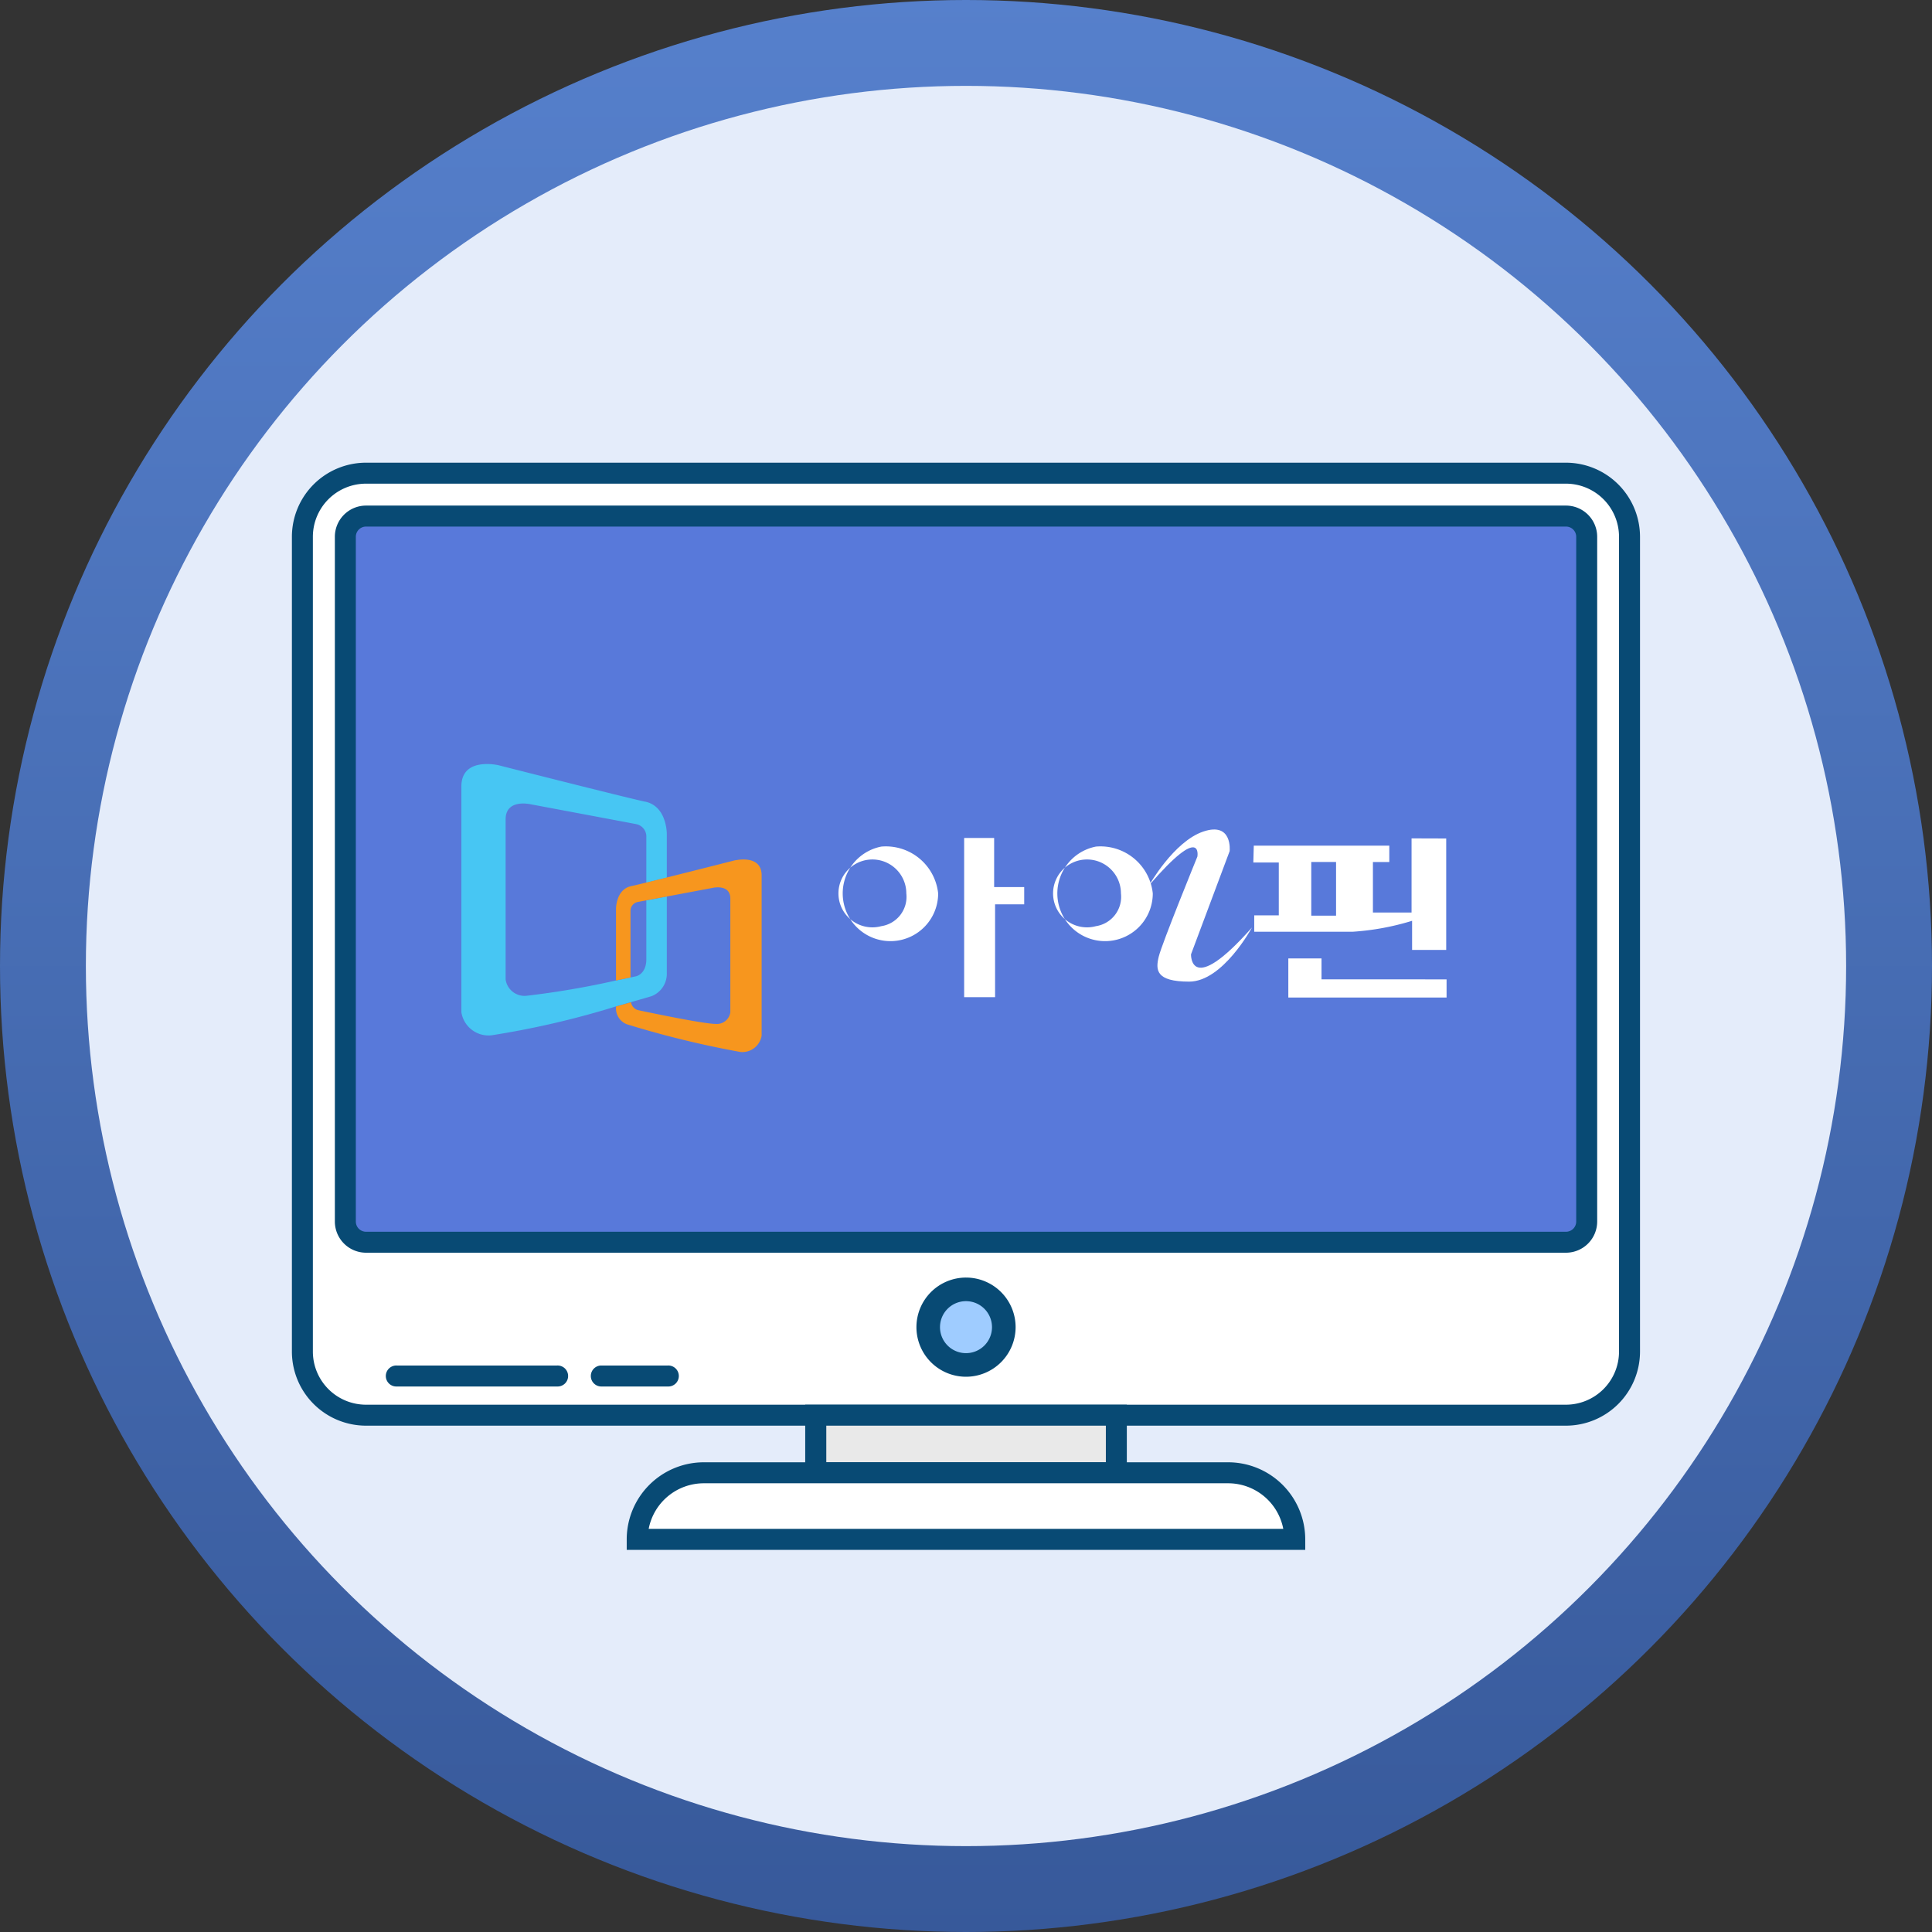 <svg xmlns="http://www.w3.org/2000/svg" xmlns:xlink="http://www.w3.org/1999/xlink" width="90" height="90" viewBox="0 0 90 90">
  <rect x="0" y="0" width="90" height="90" fill="#333333" stroke="none"/>
  <defs>
    <linearGradient id="linear-gradient" x1="0.5" x2="0.5" y2="1" gradientUnits="objectBoundingBox">
      <stop offset="0" stop-color="#5680cc"/>
      <stop offset="1" stop-color="#37599a"/>
    </linearGradient>
    <clipPath id="clip-path">
      <rect id="사각형_1232" data-name="사각형 1232" width="62.803" height="50.645" fill="none"/>
    </clipPath>
  </defs>
  <g id="그룹_1695" data-name="그룹 1695" transform="translate(-920.667 -1114.667)">
    <g id="그룹_1665" data-name="그룹 1665" transform="translate(920.667 1114.667)">
      <circle id="타원_19" data-name="타원 19" cx="45" cy="45" r="45" transform="translate(0)" fill="url(#linear-gradient)"/>
      <circle id="타원_18" data-name="타원 18" cx="41" cy="41" r="41" transform="translate(4 4)" fill="#e4ecfa"/>
    </g>
    <g id="그룹_1661" data-name="그룹 1661" transform="translate(934.265 1136.221)">
      <g id="그룹_1660" data-name="그룹 1660" clip-path="url(#clip-path)">
        <path id="패스_22624" data-name="패스 22624" d="M62.344,46.589H4.894A2.188,2.188,0,0,1,2.706,44.4V4.895A2.188,2.188,0,0,1,4.894,2.707h57.45a2.188,2.188,0,0,1,2.188,2.188V44.4a2.188,2.188,0,0,1-2.188,2.188" transform="translate(-2.217 -2.218)" fill="#fff"/>
        <path id="패스_22625" data-name="패스 22625" d="M59.353,44.859H3.45A3.453,3.453,0,0,1,0,41.41V3.45A3.454,3.454,0,0,1,3.45,0h55.9A3.454,3.454,0,0,1,62.8,3.45V41.41a3.454,3.454,0,0,1-3.45,3.449M3.45.977A2.475,2.475,0,0,0,.977,3.45V41.41A2.475,2.475,0,0,0,3.45,43.882h55.9a2.475,2.475,0,0,0,2.472-2.472V3.45A2.475,2.475,0,0,0,59.353.977Z" fill="#084a74"/>
        <path id="패스_22626" data-name="패스 22626" d="M13.769,46.883v-32.4a.712.712,0,0,1,.712-.712H70.887a.712.712,0,0,1,.712.712v32.4a.712.712,0,0,1-.712.712H14.481a.712.712,0,0,1-.712-.712" transform="translate(-11.283 -11.283)" fill="#5879da"/>
        <path id="패스_22627" data-name="패스 22627" d="M68.418,45.866h-55.9a1.454,1.454,0,0,1-1.452-1.452v-31.9a1.454,1.454,0,0,1,1.452-1.452h55.9a1.454,1.454,0,0,1,1.452,1.452v31.9a1.454,1.454,0,0,1-1.452,1.452m-55.9-33.826a.475.475,0,0,0-.475.475v31.9a.475.475,0,0,0,.475.474h55.9a.475.475,0,0,0,.475-.474v-31.9a.475.475,0,0,0-.475-.475Z" transform="translate(-9.065 -9.064)" fill="#084a74"/>
        <path id="패스_22628" data-name="패스 22628" d="M167.661,215.008a1.761,1.761,0,1,1-1.761-1.761,1.761,1.761,0,0,1,1.761,1.761" transform="translate(-134.499 -174.738)" fill="#9fccff"/>
        <path id="패스_22629" data-name="패스 22629" d="M163.406,214.824a2.31,2.31,0,1,1,2.311-2.31,2.313,2.313,0,0,1-2.311,2.31m0-3.521a1.211,1.211,0,1,0,1.211,1.211,1.212,1.212,0,0,0-1.211-1.211" transform="translate(-132.004 -172.244)" fill="#084a74"/>
        <rect id="사각형_1231" data-name="사각형 1231" width="14" height="2.685" transform="translate(24.401 44.371)" fill="#e9e9e9"/>
        <path id="패스_22630" data-name="패스 22630" d="M147.4,246.663H132.418V243H147.4Zm-14-.978h13.023v-1.707H133.4Z" transform="translate(-108.506 -199.119)" fill="#084a74"/>
        <path id="패스_22631" data-name="패스 22631" d="M119.708,263.676H89.076a3.1,3.1,0,0,1,3.1-3.1h24.43a3.1,3.1,0,0,1,3.1,3.1" transform="translate(-72.99 -213.52)" fill="#fff"/>
        <path id="패스_22632" data-name="패스 22632" d="M117.979,261.946H86.37v-.489a3.594,3.594,0,0,1,3.589-3.59h24.43a3.594,3.594,0,0,1,3.589,3.59Zm-30.586-.978h29.562a2.616,2.616,0,0,0-2.566-2.123H89.959a2.616,2.616,0,0,0-2.566,2.123" transform="translate(-70.773 -211.302)" fill="#084a74"/>
        <path id="패스_22633" data-name="패스 22633" d="M32.309,233.871h-7.47a.489.489,0,1,1,0-.977h7.47a.489.489,0,1,1,0,.977" transform="translate(-19.953 -190.837)" fill="#084a74"/>
        <path id="패스_22634" data-name="패스 22634" d="M80.6,233.871H77.479a.489.489,0,0,1,0-.977H80.6a.489.489,0,1,1,0,.977" transform="translate(-63.087 -190.837)" fill="#084a74"/>
        <path id="패스_22635" data-name="패스 22635" d="M52.3,79.477c-1.011-.218-6.836-1.7-6.836-1.7s-1.728-.409-1.728.986V89.284a1.281,1.281,0,0,0,1.4,1.075,41.011,41.011,0,0,0,5.807-1.348l.7-.2c.576-.164.945-.273.945-.273a1.117,1.117,0,0,0,.717-1.088V83.893l-.953.179v2.738c0,.71-.483.8-.483.8l-.248.053-.676.141a40.045,40.045,0,0,1-4.191.715.891.891,0,0,1-.957-.763V80.3c0-.989,1.185-.7,1.185-.7s4.19.786,4.887.919a.589.589,0,0,1,.483.605v2.123l.953-.235V80.975s.013-1.28-1-1.5" transform="translate(-35.841 -63.684)" fill="#47c6f3"/>
        <path id="패스_22636" data-name="패스 22636" d="M89.184,102.363s-1.772.452-3.2.807l-.953.236c-.318.077-.567.137-.7.165-.717.154-.708,1.063-.708,1.063v3.333l.676-.141v-3.089a.418.418,0,0,1,.343-.429l.389-.073.953-.179,2.125-.4s.84-.206.84.5v5.293a.632.632,0,0,1-.678.541c-.622,0-3.629-.644-3.629-.644a.454.454,0,0,1-.32-.366l-.7.2v.055a.792.792,0,0,0,.509.772,45.2,45.2,0,0,0,5.286,1.29.909.909,0,0,0,.99-.763v-7.465c0-.99-1.226-.7-1.226-.7" transform="translate(-68.525 -83.846)" fill="#f7961e"/>
        <path id="패스_22637" data-name="패스 22637" d="M140.03,99.027a2.223,2.223,0,1,0,2.648,2.182,2.449,2.449,0,0,0-2.648-2.182m0,3.707a1.581,1.581,0,1,1,1.165-1.525,1.382,1.382,0,0,1-1.165,1.525" transform="translate(-112.573 -81.144)" fill="#fff"/>
        <path id="패스_22638" data-name="패스 22638" d="M195.4,99.027a2.223,2.223,0,1,0,2.648,2.182,2.449,2.449,0,0,0-2.648-2.182m0,3.707a1.581,1.581,0,1,1,1.165-1.525,1.382,1.382,0,0,1-1.165,1.525" transform="translate(-157.945 -81.144)" fill="#fff"/>
        <path id="패스_22639" data-name="패스 22639" d="M173.4,96.8v7.415h1.441V99.891h1.356v-.805h-1.4V96.8Z" transform="translate(-142.084 -79.318)" fill="#fff"/>
        <path id="패스_22640" data-name="패스 22640" d="M221.142,97.218s1.144-2.034,2.521-2.5,1.229.911,1.229.911l-1.8,4.809s-.064,2.034,2.839-1.25c0,0-1.356,2.521-2.923,2.521s-1.568-.551-1.419-1.165,1.8-4.66,1.8-4.66.275-1.589-2.246,1.334" transform="translate(-181.208 -77.535)" fill="#fff"/>
        <path id="패스_22641" data-name="패스 22641" d="M255.378,96.915v3.453h-1.8V98.017h.763v-.763h-6.313l-.021.784h1.186V100.5h-1.144v.763h4.6a12.014,12.014,0,0,0,2.754-.509v1.356h1.589v-5.19Zm-3.517,3.6h-1.155v-2.5h1.155Z" transform="translate(-203.22 -79.414)" fill="#fff"/>
        <path id="패스_22642" data-name="패스 22642" d="M258.585,128.86v-.974h-1.546v1.822h7.372v-.847Z" transform="translate(-210.622 -104.792)" fill="#fff"/>
      </g>
    </g>
  </g>
</svg>
